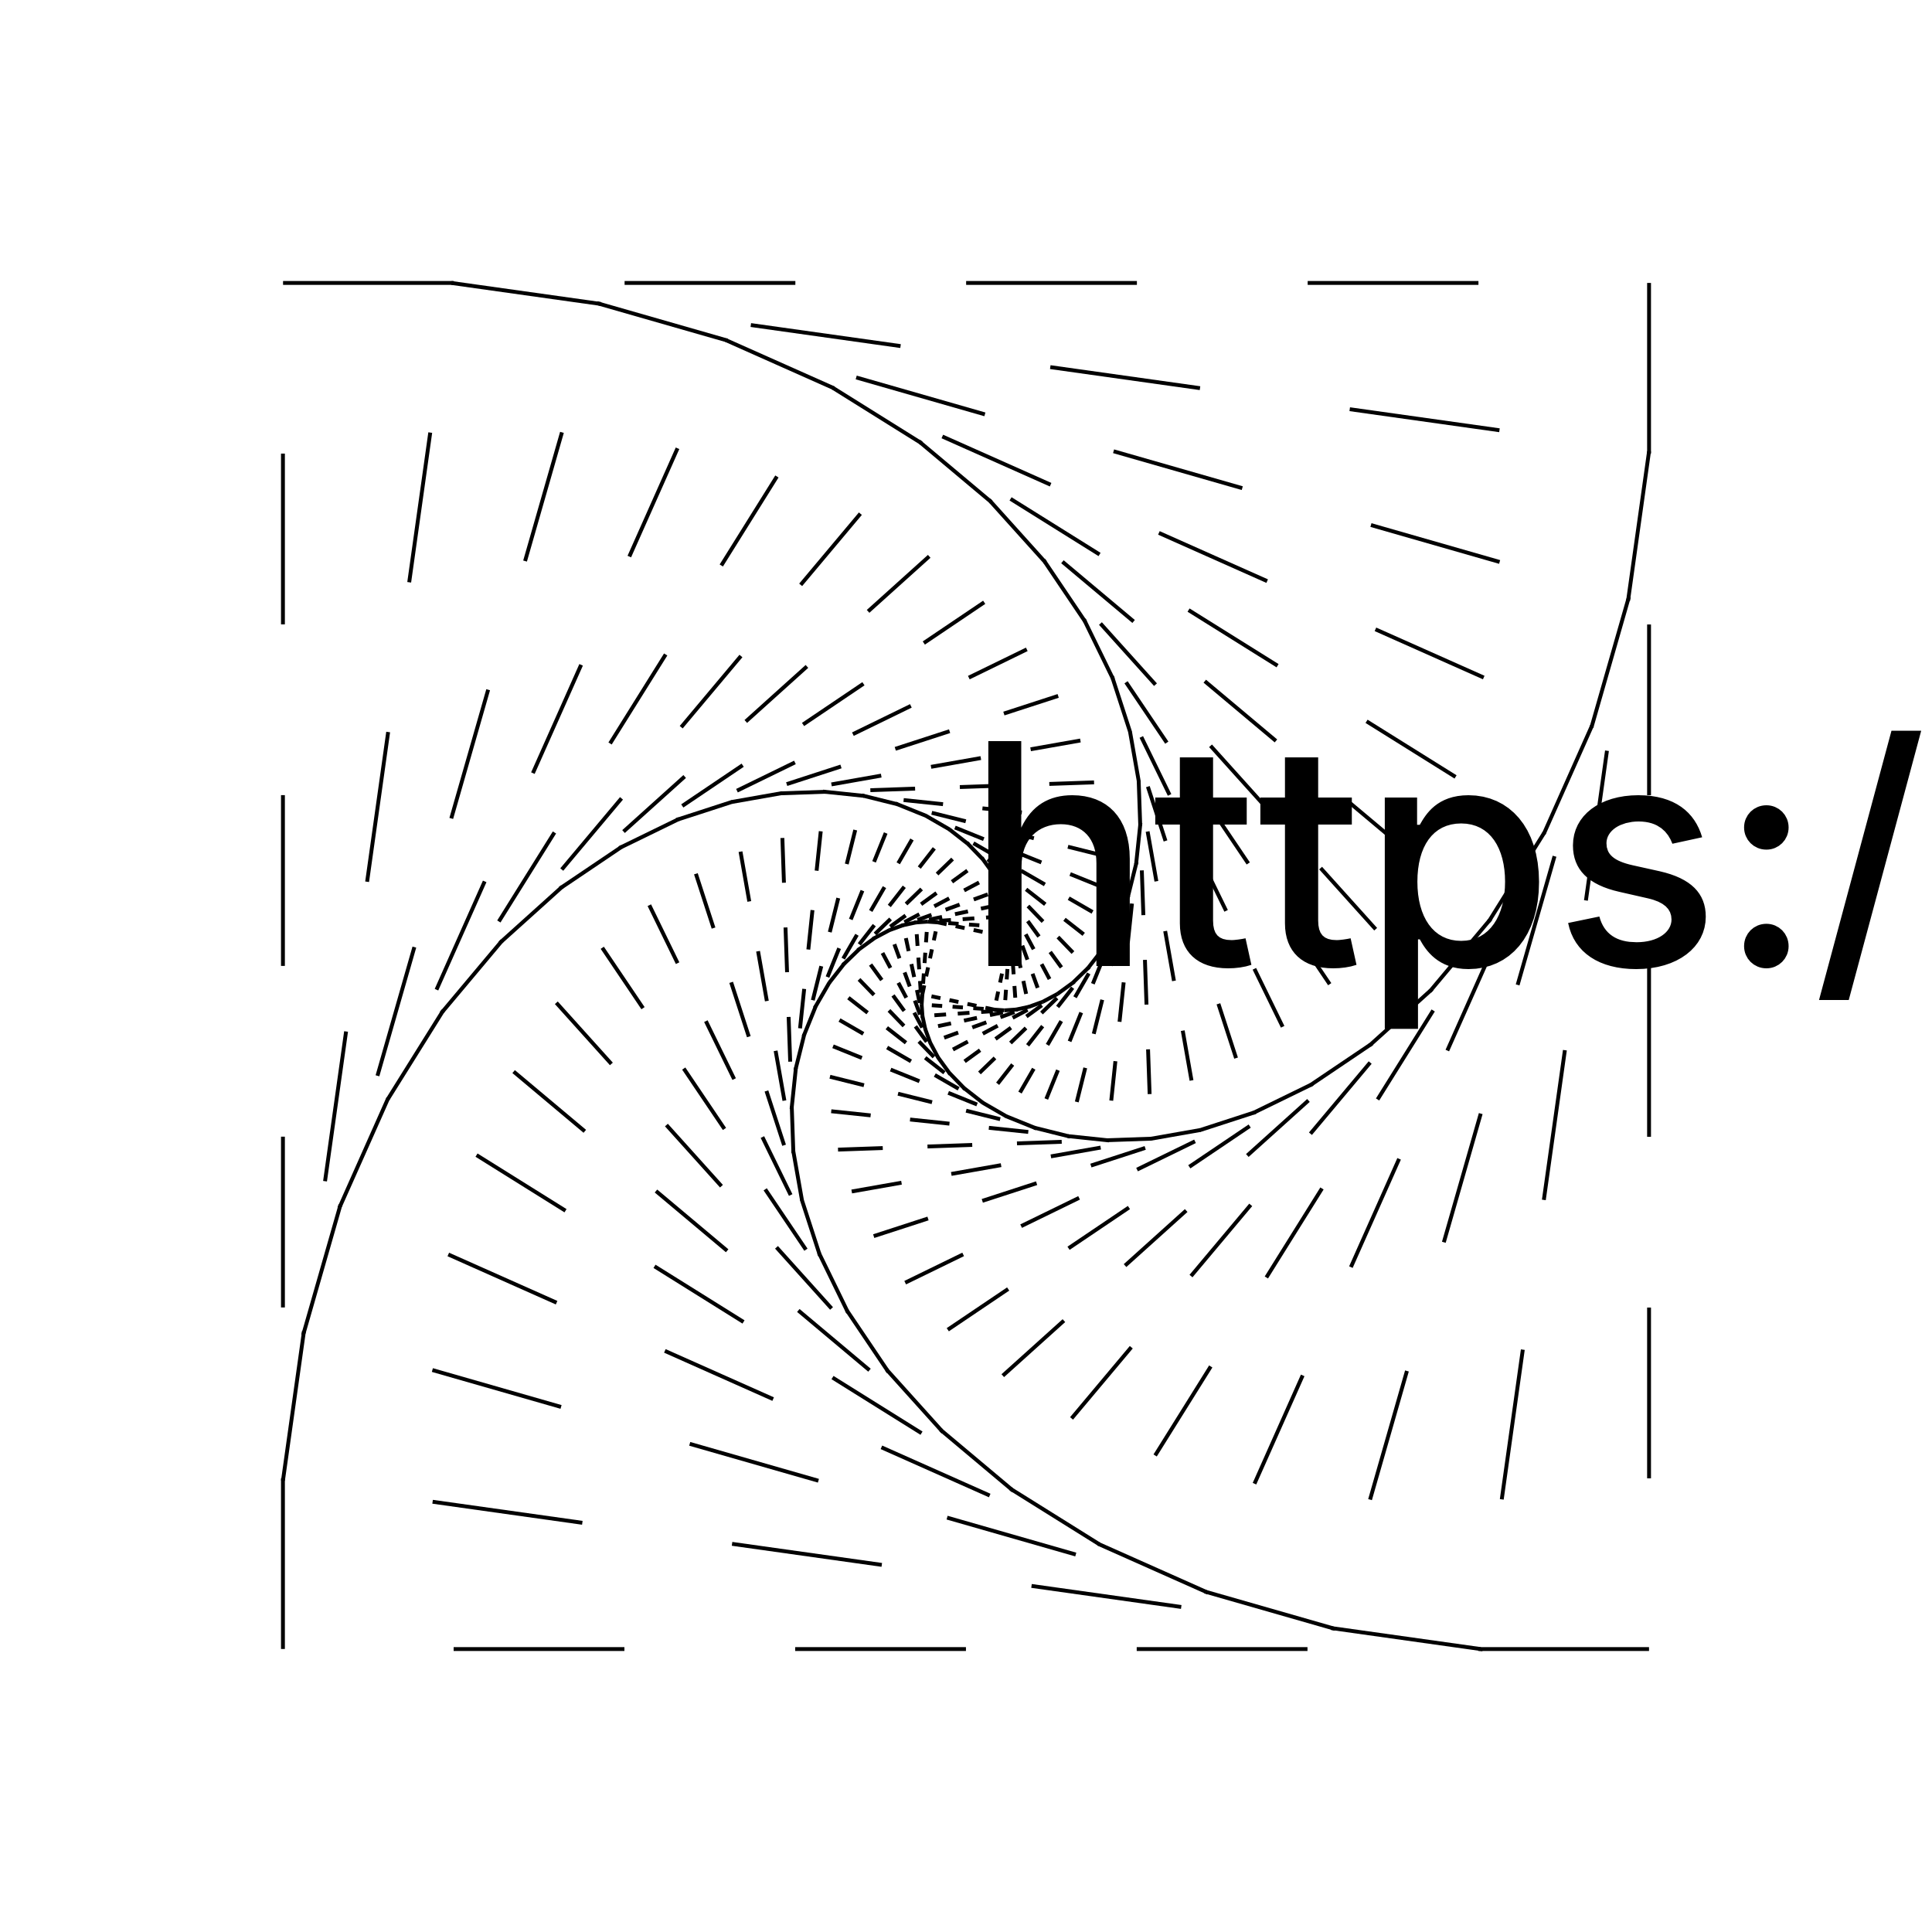 <?xml version="1.0" encoding="UTF-8"?>
<!DOCTYPE svg>
<svg
  data-animation-duration="2s"
  preserveAspectRatio="xMidYMid meet"
  version="1.1"
  viewBox="-50 -50 100 100"
  xmlns:xlink="http://www.w3.org/1999/xlink"
  xmlns="http://www.w3.org/2000/svg"
>
  <title>
    ANIMATION 02 - VARIATION H
  </title>
  <desc>
    <p>See this animation in action here: <a href="https://andrew.wang-hoyer.com/experiments/svg-animations/02/h" target="_blank" rel="noopener">https://andrew.wang-hoyer.com/experiments/svg-animations/02/h</a>.</p>
    <p>Generator source code : <a href="https://github.com/ndrwhr/svg-animation-src/tree/master/site/_svgs/generators/animations/02/h.js" target="_blank" rel="noopener">https://github.com/ndrwhr/svg-animation-src/tree/master/site/_svgs/generators/animations/02/h.js</a>.</p>
    <p>All generated files and source code are released under the following license:</p>
    <p>MIT License</p>
    <p>Copyright (c) 2018-present Andrew Hoyer</p>
    <p>Permission is hereby granted, free of charge, to any person obtaining a copy of this software and associated documentation files (the &quot;Software&quot;), to deal in the Software without restriction, including without limitation the rights to use, copy, modify, merge, publish, distribute, sublicense, and/or sell copies of the Software, and to permit persons to whom the Software is furnished to do so, subject to the following conditions:</p>
    <p>The above copyright notice and this permission notice shall be included in all copies or substantial portions of the Software.</p>
    <p>THE SOFTWARE IS PROVIDED &quot;AS IS&quot;, WITHOUT WARRANTY OF ANY KIND, EXPRESS OR IMPLIED, INCLUDING BUT NOT LIMITED TO THE WARRANTIES OF MERCHANTABILITY, FITNESS FOR A PARTICULAR PURPOSE AND NONINFRINGEMENT. IN NO EVENT SHALL THE AUTHORS OR COPYRIGHT HOLDERS BE LIABLE FOR ANY CLAIM, DAMAGES OR OTHER LIABILITY, WHETHER IN AN ACTION OF CONTRACT, TORT OR OTHERWISE, ARISING FROM, OUT OF OR IN CONNECTION WITH THE SOFTWARE OR THE USE OR OTHER DEALINGS IN THE SOFTWARE.</p>
  </desc>
  <style>
    /* <![CDATA[ */
      .svg-02-h-polygon {
        stroke: black;
        stroke-width: .2;
        fill: none;
        animation: 2s linear infinite;
      }
      
      .svg-02-h-polygon:nth-child(1) {
        stroke-dasharray: 8.839%, 8.839%;
        animation-name: svg-02-h-anim-1;
      }
      
      @keyframes svg-02-h-anim-1 {
        from {
          stroke-dashoffset: 0;
        }
      
        to {
          stroke-dashoffset: -17.678%;
        }
      }
      
      .svg-02-h-polygon:nth-child(2) {
        stroke-dasharray: 7.826%, 7.826%;
        animation-name: svg-02-h-anim-2;
      }
      
      @keyframes svg-02-h-anim-2 {
        from {
          stroke-dashoffset: 0;
        }
      
        to {
          stroke-dashoffset: -15.652%;
        }
      }
      
      .svg-02-h-polygon:nth-child(3) {
        stroke-dasharray: 6.929%, 6.929%;
        animation-name: svg-02-h-anim-3;
      }
      
      @keyframes svg-02-h-anim-3 {
        from {
          stroke-dashoffset: 0;
        }
      
        to {
          stroke-dashoffset: -13.858%;
        }
      }
      
      .svg-02-h-polygon:nth-child(4) {
        stroke-dasharray: 6.135%, 6.135%;
        animation-name: svg-02-h-anim-4;
      }
      
      @keyframes svg-02-h-anim-4 {
        from {
          stroke-dashoffset: 0;
        }
      
        to {
          stroke-dashoffset: -12.27%;
        }
      }
      
      .svg-02-h-polygon:nth-child(5) {
        stroke-dasharray: 5.432%, 5.432%;
        animation-name: svg-02-h-anim-5;
      }
      
      @keyframes svg-02-h-anim-5 {
        from {
          stroke-dashoffset: 0;
        }
      
        to {
          stroke-dashoffset: -10.864%;
        }
      }
      
      .svg-02-h-polygon:nth-child(6) {
        stroke-dasharray: 4.809%, 4.809%;
        animation-name: svg-02-h-anim-6;
      }
      
      @keyframes svg-02-h-anim-6 {
        from {
          stroke-dashoffset: 0;
        }
      
        to {
          stroke-dashoffset: -9.618%;
        }
      }
      
      .svg-02-h-polygon:nth-child(7) {
        stroke-dasharray: 4.258%, 4.258%;
        animation-name: svg-02-h-anim-7;
      }
      
      @keyframes svg-02-h-anim-7 {
        from {
          stroke-dashoffset: 0;
        }
      
        to {
          stroke-dashoffset: -8.516%;
        }
      }
      
      .svg-02-h-polygon:nth-child(8) {
        stroke-dasharray: 3.77%, 3.77%;
        animation-name: svg-02-h-anim-8;
      }
      
      @keyframes svg-02-h-anim-8 {
        from {
          stroke-dashoffset: 0;
        }
      
        to {
          stroke-dashoffset: -7.54%;
        }
      }
      
      .svg-02-h-polygon:nth-child(9) {
        stroke-dasharray: 3.338%, 3.338%;
        animation-name: svg-02-h-anim-9;
      }
      
      @keyframes svg-02-h-anim-9 {
        from {
          stroke-dashoffset: 0;
        }
      
        to {
          stroke-dashoffset: -6.676%;
        }
      }
      
      .svg-02-h-polygon:nth-child(10) {
        stroke-dasharray: 2.955%, 2.955%;
        animation-name: svg-02-h-anim-10;
      }
      
      @keyframes svg-02-h-anim-10 {
        from {
          stroke-dashoffset: 0;
        }
      
        to {
          stroke-dashoffset: -5.911%;
        }
      }
      
      .svg-02-h-polygon:nth-child(11) {
        stroke-dasharray: 2.617%, 2.617%;
        animation-name: svg-02-h-anim-11;
      }
      
      @keyframes svg-02-h-anim-11 {
        from {
          stroke-dashoffset: 0;
        }
      
        to {
          stroke-dashoffset: -5.233%;
        }
      }
      
      .svg-02-h-polygon:nth-child(12) {
        stroke-dasharray: 2.317%, 2.317%;
        animation-name: svg-02-h-anim-12;
      }
      
      @keyframes svg-02-h-anim-12 {
        from {
          stroke-dashoffset: 0;
        }
      
        to {
          stroke-dashoffset: -4.634%;
        }
      }
      
      .svg-02-h-polygon:nth-child(13) {
        stroke-dasharray: 2.051%, 2.051%;
        animation-name: svg-02-h-anim-13;
      }
      
      @keyframes svg-02-h-anim-13 {
        from {
          stroke-dashoffset: 0;
        }
      
        to {
          stroke-dashoffset: -4.103%;
        }
      }
      
      .svg-02-h-polygon:nth-child(14) {
        stroke-dasharray: 1.816%, 1.816%;
        animation-name: svg-02-h-anim-14;
      }
      
      @keyframes svg-02-h-anim-14 {
        from {
          stroke-dashoffset: 0;
        }
      
        to {
          stroke-dashoffset: -3.632%;
        }
      }
      
      .svg-02-h-polygon:nth-child(15) {
        stroke-dasharray: 1.608%, 1.608%;
        animation-name: svg-02-h-anim-15;
      }
      
      @keyframes svg-02-h-anim-15 {
        from {
          stroke-dashoffset: 0;
        }
      
        to {
          stroke-dashoffset: -3.216%;
        }
      }
      
      .svg-02-h-polygon:nth-child(16) {
        stroke-dasharray: 1.424%, 1.424%;
        animation-name: svg-02-h-anim-16;
      }
      
      @keyframes svg-02-h-anim-16 {
        from {
          stroke-dashoffset: 0;
        }
      
        to {
          stroke-dashoffset: -2.848%;
        }
      }
      
      .svg-02-h-polygon:nth-child(17) {
        stroke-dasharray: 1.261%, 1.261%;
        animation-name: svg-02-h-anim-17;
      }
      
      @keyframes svg-02-h-anim-17 {
        from {
          stroke-dashoffset: 0;
        }
      
        to {
          stroke-dashoffset: -2.521%;
        }
      }
      
      .svg-02-h-polygon:nth-child(18) {
        stroke-dasharray: 1.116%, 1.116%;
        animation-name: svg-02-h-anim-18;
      }
      
      @keyframes svg-02-h-anim-18 {
        from {
          stroke-dashoffset: 0;
        }
      
        to {
          stroke-dashoffset: -2.232%;
        }
      }
      
      .svg-02-h-polygon:nth-child(19) {
        stroke-dasharray: .988%, .988%;
        animation-name: svg-02-h-anim-19;
      }
      
      @keyframes svg-02-h-anim-19 {
        from {
          stroke-dashoffset: 0;
        }
      
        to {
          stroke-dashoffset: -1.976%;
        }
      }
      
      .svg-02-h-polygon:nth-child(20) {
        stroke-dasharray: .875%, .875%;
        animation-name: svg-02-h-anim-20;
      }
      
      @keyframes svg-02-h-anim-20 {
        from {
          stroke-dashoffset: 0;
        }
      
        to {
          stroke-dashoffset: -1.75%;
        }
      }
      
      .svg-02-h-polygon:nth-child(21) {
        stroke-dasharray: .775%, .775%;
        animation-name: svg-02-h-anim-21;
      }
      
      @keyframes svg-02-h-anim-21 {
        from {
          stroke-dashoffset: 0;
        }
      
        to {
          stroke-dashoffset: -1.549%;
        }
      }
      
      .svg-02-h-polygon:nth-child(22) {
        stroke-dasharray: .686%, .686%;
        animation-name: svg-02-h-anim-22;
      }
      
      @keyframes svg-02-h-anim-22 {
        from {
          stroke-dashoffset: 0;
        }
      
        to {
          stroke-dashoffset: -1.372%;
        }
      }
      
      .svg-02-h-polygon:nth-child(23) {
        stroke-dasharray: .607%, .607%;
        animation-name: svg-02-h-anim-23;
      }
      
      @keyframes svg-02-h-anim-23 {
        from {
          stroke-dashoffset: 0;
        }
      
        to {
          stroke-dashoffset: -1.215%;
        }
      }
      
      .svg-02-h-polygon:nth-child(24) {
        stroke-dasharray: .538%, .538%;
        animation-name: svg-02-h-anim-24;
      }
      
      @keyframes svg-02-h-anim-24 {
        from {
          stroke-dashoffset: 0;
        }
      
        to {
          stroke-dashoffset: -1.075%;
        }
      }
      
      .svg-02-h-polygon:nth-child(25) {
        stroke-dasharray: .476%, .476%;
        animation-name: svg-02-h-anim-25;
      }
      
      @keyframes svg-02-h-anim-25 {
        from {
          stroke-dashoffset: 0;
        }
      
        to {
          stroke-dashoffset: -0.952%;
        }
      }
      
    /* ]]> */
  </style>
  <g
    class="svg-02-h-g"
  >
    <polygon
      class="svg-02-h-polygon"
      points="35.355,-35.355 35.355,35.355 -35.355,35.355 -35.355,-35.355"
    />
    <polygon
      class="svg-02-h-polygon"
      points="35.355,-26.642 26.642,35.355 -35.355,26.642 -26.642,-35.355"
    />
    <polygon
      class="svg-02-h-polygon"
      points="34.282,-19.003 19.003,34.282 -34.282,19.003 -19.003,-34.282"
    />
    <polygon
      class="svg-02-h-polygon"
      points="32.399,-12.437 12.437,32.399 -32.399,12.437 -12.437,-32.399"
    />
    <polygon
      class="svg-02-h-polygon"
      points="29.939,-6.912 6.912,29.939 -29.939,6.912 -6.912,-29.939"
    />
    <polygon
      class="svg-02-h-polygon"
      points="27.102,-2.371 2.371,27.102 -27.102,2.371 -2.371,-27.102"
    />
    <polygon
      class="svg-02-h-polygon"
      points="24.054,1.261 -1.261,24.054 -24.054,-1.261 1.261,-24.054"
    />
    <polygon
      class="svg-02-h-polygon"
      points="20.935,4.069 -4.069,20.935 -20.935,-4.069 4.069,-20.935"
    />
    <polygon
      class="svg-02-h-polygon"
      points="17.854,6.148 -6.148,17.854 -17.854,-6.148 6.148,-17.854"
    />
    <polygon
      class="svg-02-h-polygon"
      points="14.896,7.59 -7.59,14.896 -14.896,-7.59 7.59,-14.896"
    />
    <polygon
      class="svg-02-h-polygon"
      points="12.125,8.49 -8.49,12.125 -12.125,-8.49 8.49,-12.125"
    />
    <polygon
      class="svg-02-h-polygon"
      points="9.585,8.938 -8.938,9.585 -9.585,-8.938 8.938,-9.585"
    />
    <polygon
      class="svg-02-h-polygon"
      points="7.303,9.018 -9.018,7.303 -7.303,-9.018 9.018,-7.303"
    />
    <polygon
      class="svg-02-h-polygon"
      points="5.292,8.807 -8.807,5.292 -5.292,-8.807 8.807,-5.292"
    />
    <polygon
      class="svg-02-h-polygon"
      points="3.554,8.373 -8.373,3.554 -3.554,-8.373 8.373,-3.554"
    />
    <polygon
      class="svg-02-h-polygon"
      points="2.085,7.78 -7.78,2.085 -2.085,-7.78 7.78,-2.085"
    />
    <polygon
      class="svg-02-h-polygon"
      points="0.869,7.078 -7.078,0.869 -0.869,-7.078 7.078,-0.869"
    />
    <polygon
      class="svg-02-h-polygon"
      points="-0.11,6.313 -6.313,-0.11 0.11,-6.313 6.313,0.11"
    />
    <polygon
      class="svg-02-h-polygon"
      points="-0.874,5.521 -5.521,-0.874 0.874,-5.521 5.521,0.874"
    />
    <polygon
      class="svg-02-h-polygon"
      points="-1.447,4.733 -4.733,-1.447 1.447,-4.733 4.733,1.447"
    />
    <polygon
      class="svg-02-h-polygon"
      points="-1.852,3.972 -3.972,-1.852 1.852,-3.972 3.972,1.852"
    />
    <polygon
      class="svg-02-h-polygon"
      points="-2.113,3.254 -3.254,-2.113 2.113,-3.254 3.254,2.113"
    />
    <polygon
      class="svg-02-h-polygon"
      points="-2.254,2.593 -2.593,-2.254 2.254,-2.593 2.593,2.254"
    />
    <polygon
      class="svg-02-h-polygon"
      points="-2.296,1.995 -1.995,-2.296 2.296,-1.995 1.995,2.296"
    />
    <polygon
      class="svg-02-h-polygon"
      points="-2.259,1.467 -1.467,-2.259 2.259,-1.467 1.467,2.259"
    />
  </g>
</svg>
